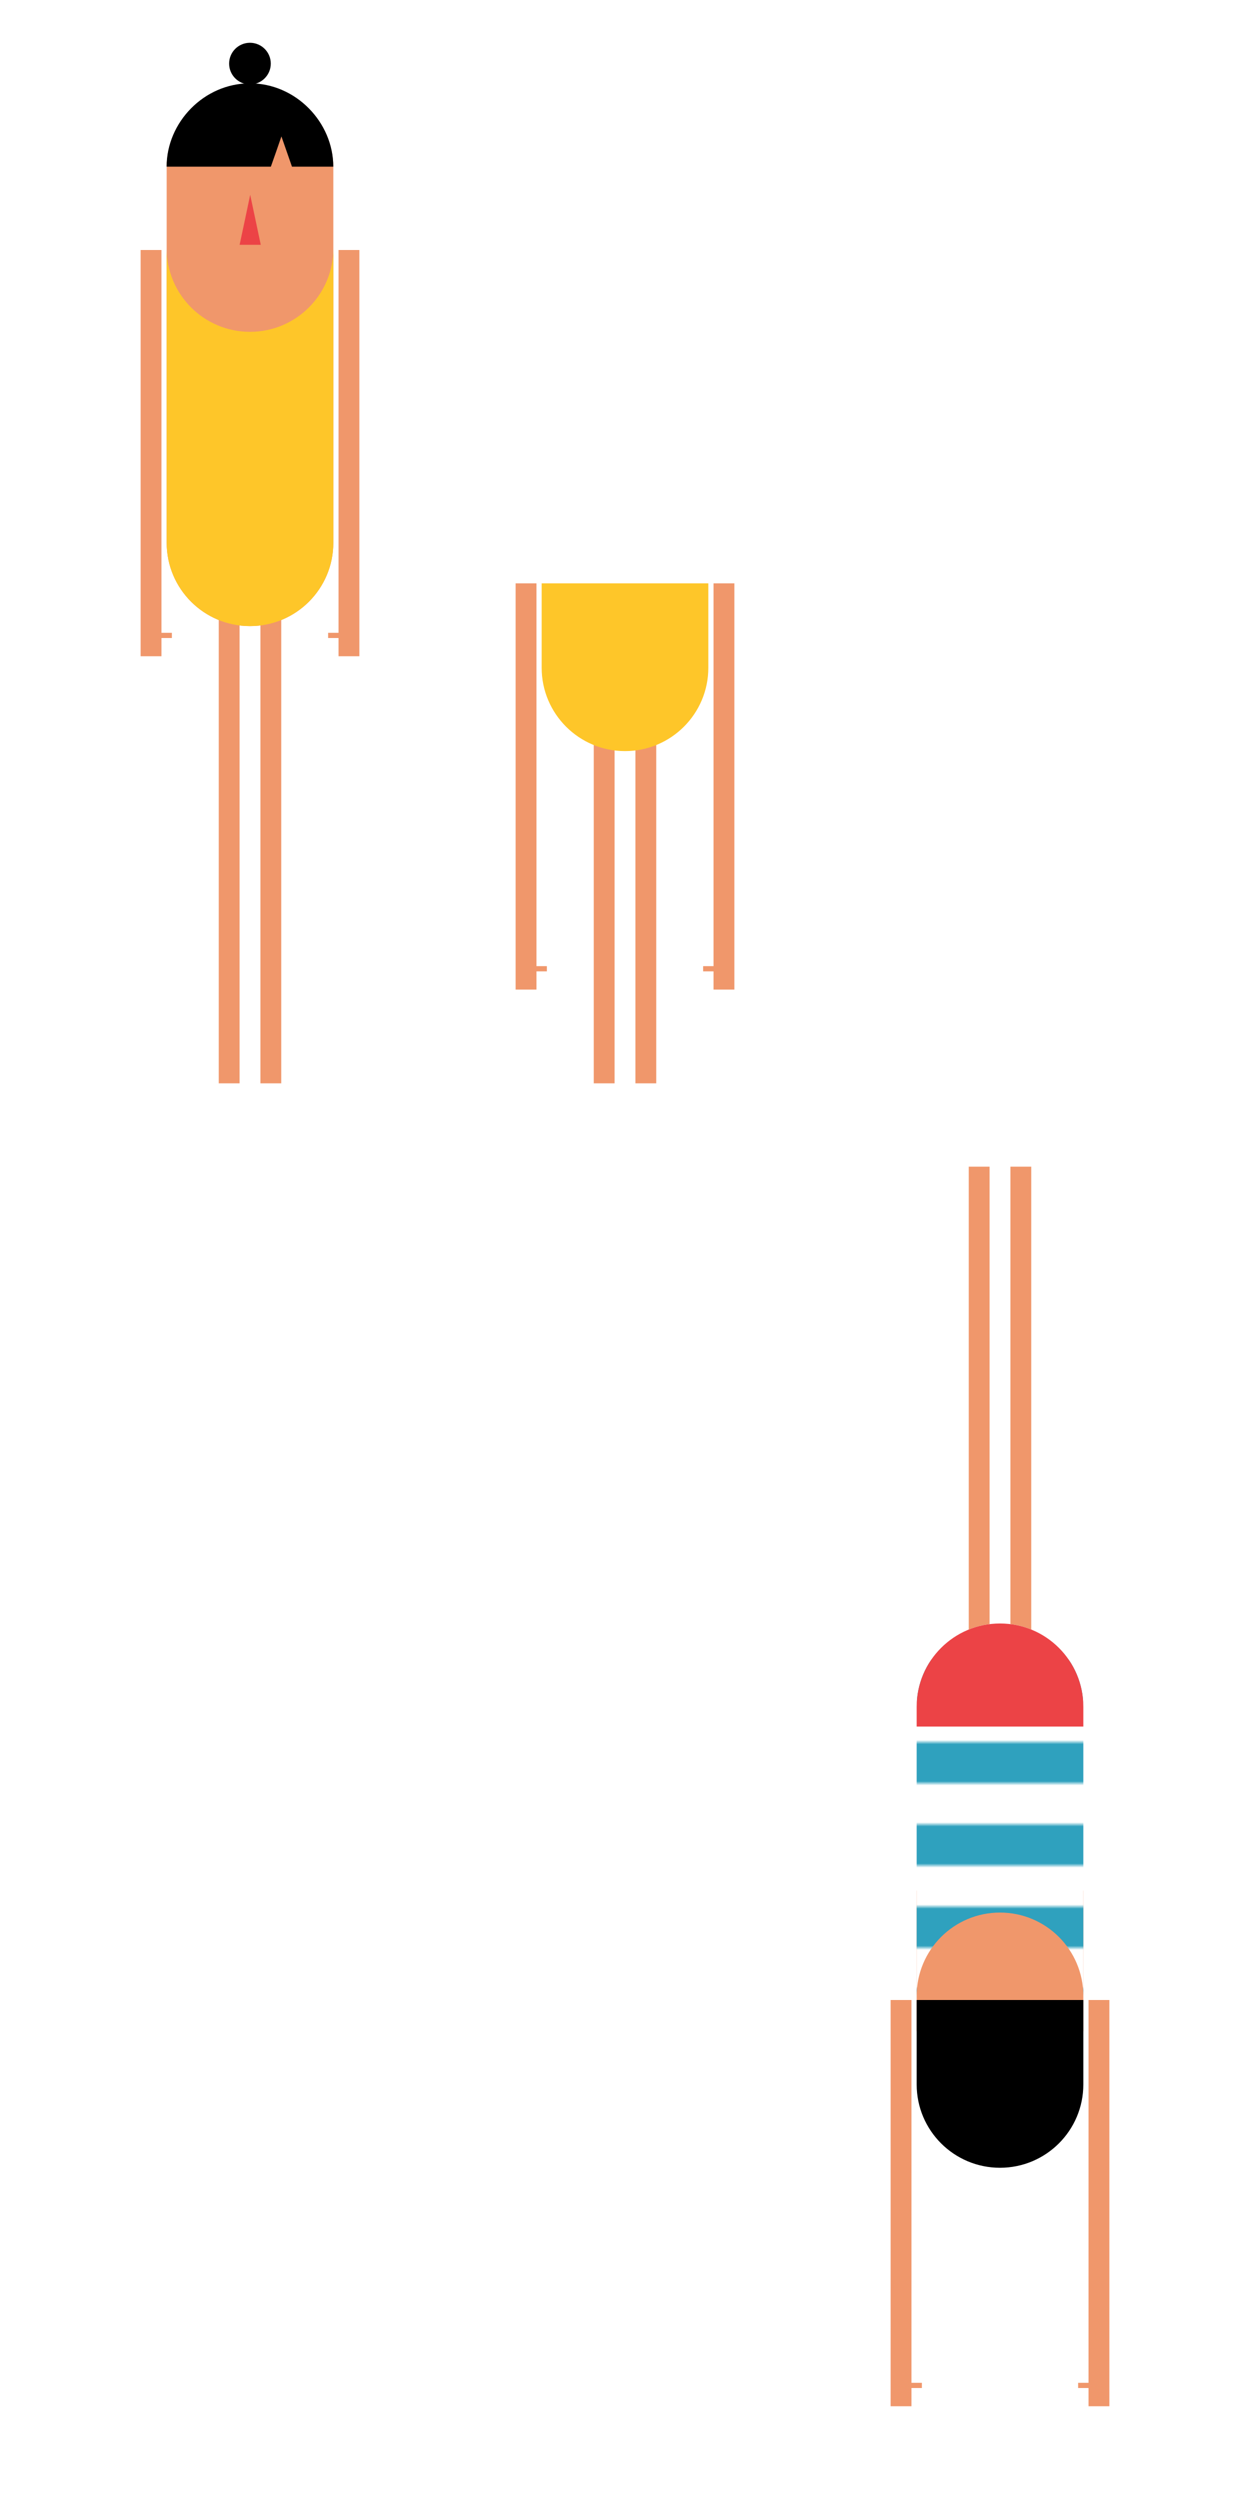 <?xml version="1.0" encoding="utf-8"?>
<!-- Generator: Adobe Illustrator 16.0.0, SVG Export Plug-In . SVG Version: 6.00 Build 0)  -->
<!DOCTYPE svg PUBLIC "-//W3C//DTD SVG 1.1//EN" "http://www.w3.org/Graphics/SVG/1.1/DTD/svg11.dtd">
<svg version="1.1" xmlns="http://www.w3.org/2000/svg" xmlns:xlink="http://www.w3.org/1999/xlink" x="0px" y="0px" width="480px"
	 height="960px" viewBox="0 0 480 960" enable-background="new 0 0 480 960" xml:space="preserve">
<pattern  x="3329" y="5632" width="114" height="20" patternUnits="userSpaceOnUse" id="Nueva_muestra_de_motivo_4" viewBox="0 -20 114 20" overflow="visible">
	<g>
		<polygon fill="none" points="0,0 114,0 114,-20 0,-20 		"/>
		<polygon fill="#FFFFFF" points="114,0 0,0 0,-10 114,-10 		"/>
		<polygon fill="#2FA1BE" points="114,-10 0,-10 0,-20 114,-20 		"/>
	</g>
</pattern>
<g id="gotas" display="none">
	<g id="_x31_" display="inline">
	</g>
	<g id="_x32_" display="inline">
	</g>
	<g id="_x33_" display="inline">
	</g>
	<g id="_x34_" display="inline">
	</g>
	<g id="_x35_" display="inline">
	</g>
</g>
<g id="gotas_copia" display="none">
	<g id="_x31__copia" display="inline">
	</g>
	<g id="_x32__copia" display="inline">
	</g>
	<g id="_x33__copia" display="inline">
	</g>
	<g id="_x34__copia" display="inline">
	</g>
	<g id="_x35__copia" display="inline">
	</g>
</g>
<g id="gotas_copia_2">
	<g id="_x31__copia_2">
	</g>
	<g id="_x32__copia_2">
	</g>
	<g id="_x33__copia_2">
	</g>
	<g id="_x34__copia_2">
	</g>
	<g id="_x35__copia_2">
	</g>
</g>
<g id="guías" display="none">
</g>
<g id="Capa_1">
	<g>
		<g>
			<g>
				<rect x="228" y="264" fill="#F0976B" width="8" height="152"/>
				<rect x="244" y="264" fill="#F0976B" width="8" height="152"/>
			</g>
			<path fill="#FEC629" d="M240,288.423c17.672,0,32-14.326,32-32V224h-64v32.423C208,274.097,222.326,288.423,240,288.423z"/>
			<polygon fill="#F0976B" points="274,224 274,371 270,371 270,373 274,373 274,380 282,380 282,224 			"/>
			<polygon fill="#F0976B" points="206,371 206,224 198,224 198,380 206,380 206,373 210,373 210,371 			"/>
		</g>
		<g>
			<path fill="#F0976B" d="M96,32.423c-17.673,0-32,14.327-32,32v144c0,17.673,14.327,32,32,32s32-14.327,32-32v-144
				C128,46.75,113.673,32.423,96,32.423z"/>
			<g>
				<rect x="84" y="224" fill="#F0976B" width="8" height="192"/>
				<rect x="100" y="224" fill="#F0976B" width="8" height="192"/>
			</g>
			<polygon fill="#F0976B" points="130,96 130,243 126,243 126,245 130,245 130,252 138,252 138,96 			"/>
			<polygon fill="#F0976B" points="62,243 62,96 54,96 54,252 62,252 62,245 66,245 66,243 			"/>
			<polygon fill="#EC4346" points="96.075,94 92.012,94 94.044,84.454 96.075,74.799 98.105,84.398 100.136,94 			"/>
			<path d="M108.075,51.015"/>
			<path fill="#FEC629" d="M96,127.423c-17.673,0-32-14.327-32-32v113c0,17.673,14.327,32,32,32s32-14.327,32-32v-113
				C128,113.096,113.673,127.423,96,127.423z"/>
			<path d="M95.982,32c-17.673,0-32,15-32,32h40.029l2.029-5.757l2.027-5.865l2.027,5.81L112.122,64h15.86
				C127.982,47,113.655,32,95.982,32z"/>
			<circle cx="95.982" cy="24.423" r="8"/>
		</g>
		<g>
			<g>
				<rect x="372" y="448" fill="#F0976B" width="8" height="192"/>
				<rect x="388" y="448" fill="#F0976B" width="8" height="192"/>
			</g>
			<rect x="352" y="726" fill="#F0976B" width="64" height="54"/>
			
				<pattern  id="SVGID_1_" xlink:href="#Nueva_muestra_de_motivo_4" patternTransform="matrix(1.579 0 0 1.579 3327.724 6966.016)">
			</pattern>
			<path fill="url(#SVGID_1_)" d="M384,623.423c-17.673,0-32,14.327-32,32v111c0-17.673,14.327-32,32-32s32,14.327,32,32v-111
				C416,637.75,401.673,623.423,384,623.423z"/>
			<path d="M384,832.423c17.673,0,32-14.326,32-32V768h-64v32.423C352,818.097,366.327,832.423,384,832.423z"/>
			<polygon fill="#F0976B" points="418,768 418,915 414,915 414,917 418,917 418,924 426,924 426,768 			"/>
			<polygon fill="#F0976B" points="350,915 350,768 342,768 342,924 350,924 350,917 354,917 354,915 			"/>
			<g>
				<path fill="#EC4346" d="M416,655.42c0-17.673-14.326-32-32-32c-17.672,0-32,14.327-32,32V663h64V655.42z"/>
			</g>
		</g>
	</g>
</g>
<g id="txt">
</g>
</svg>
